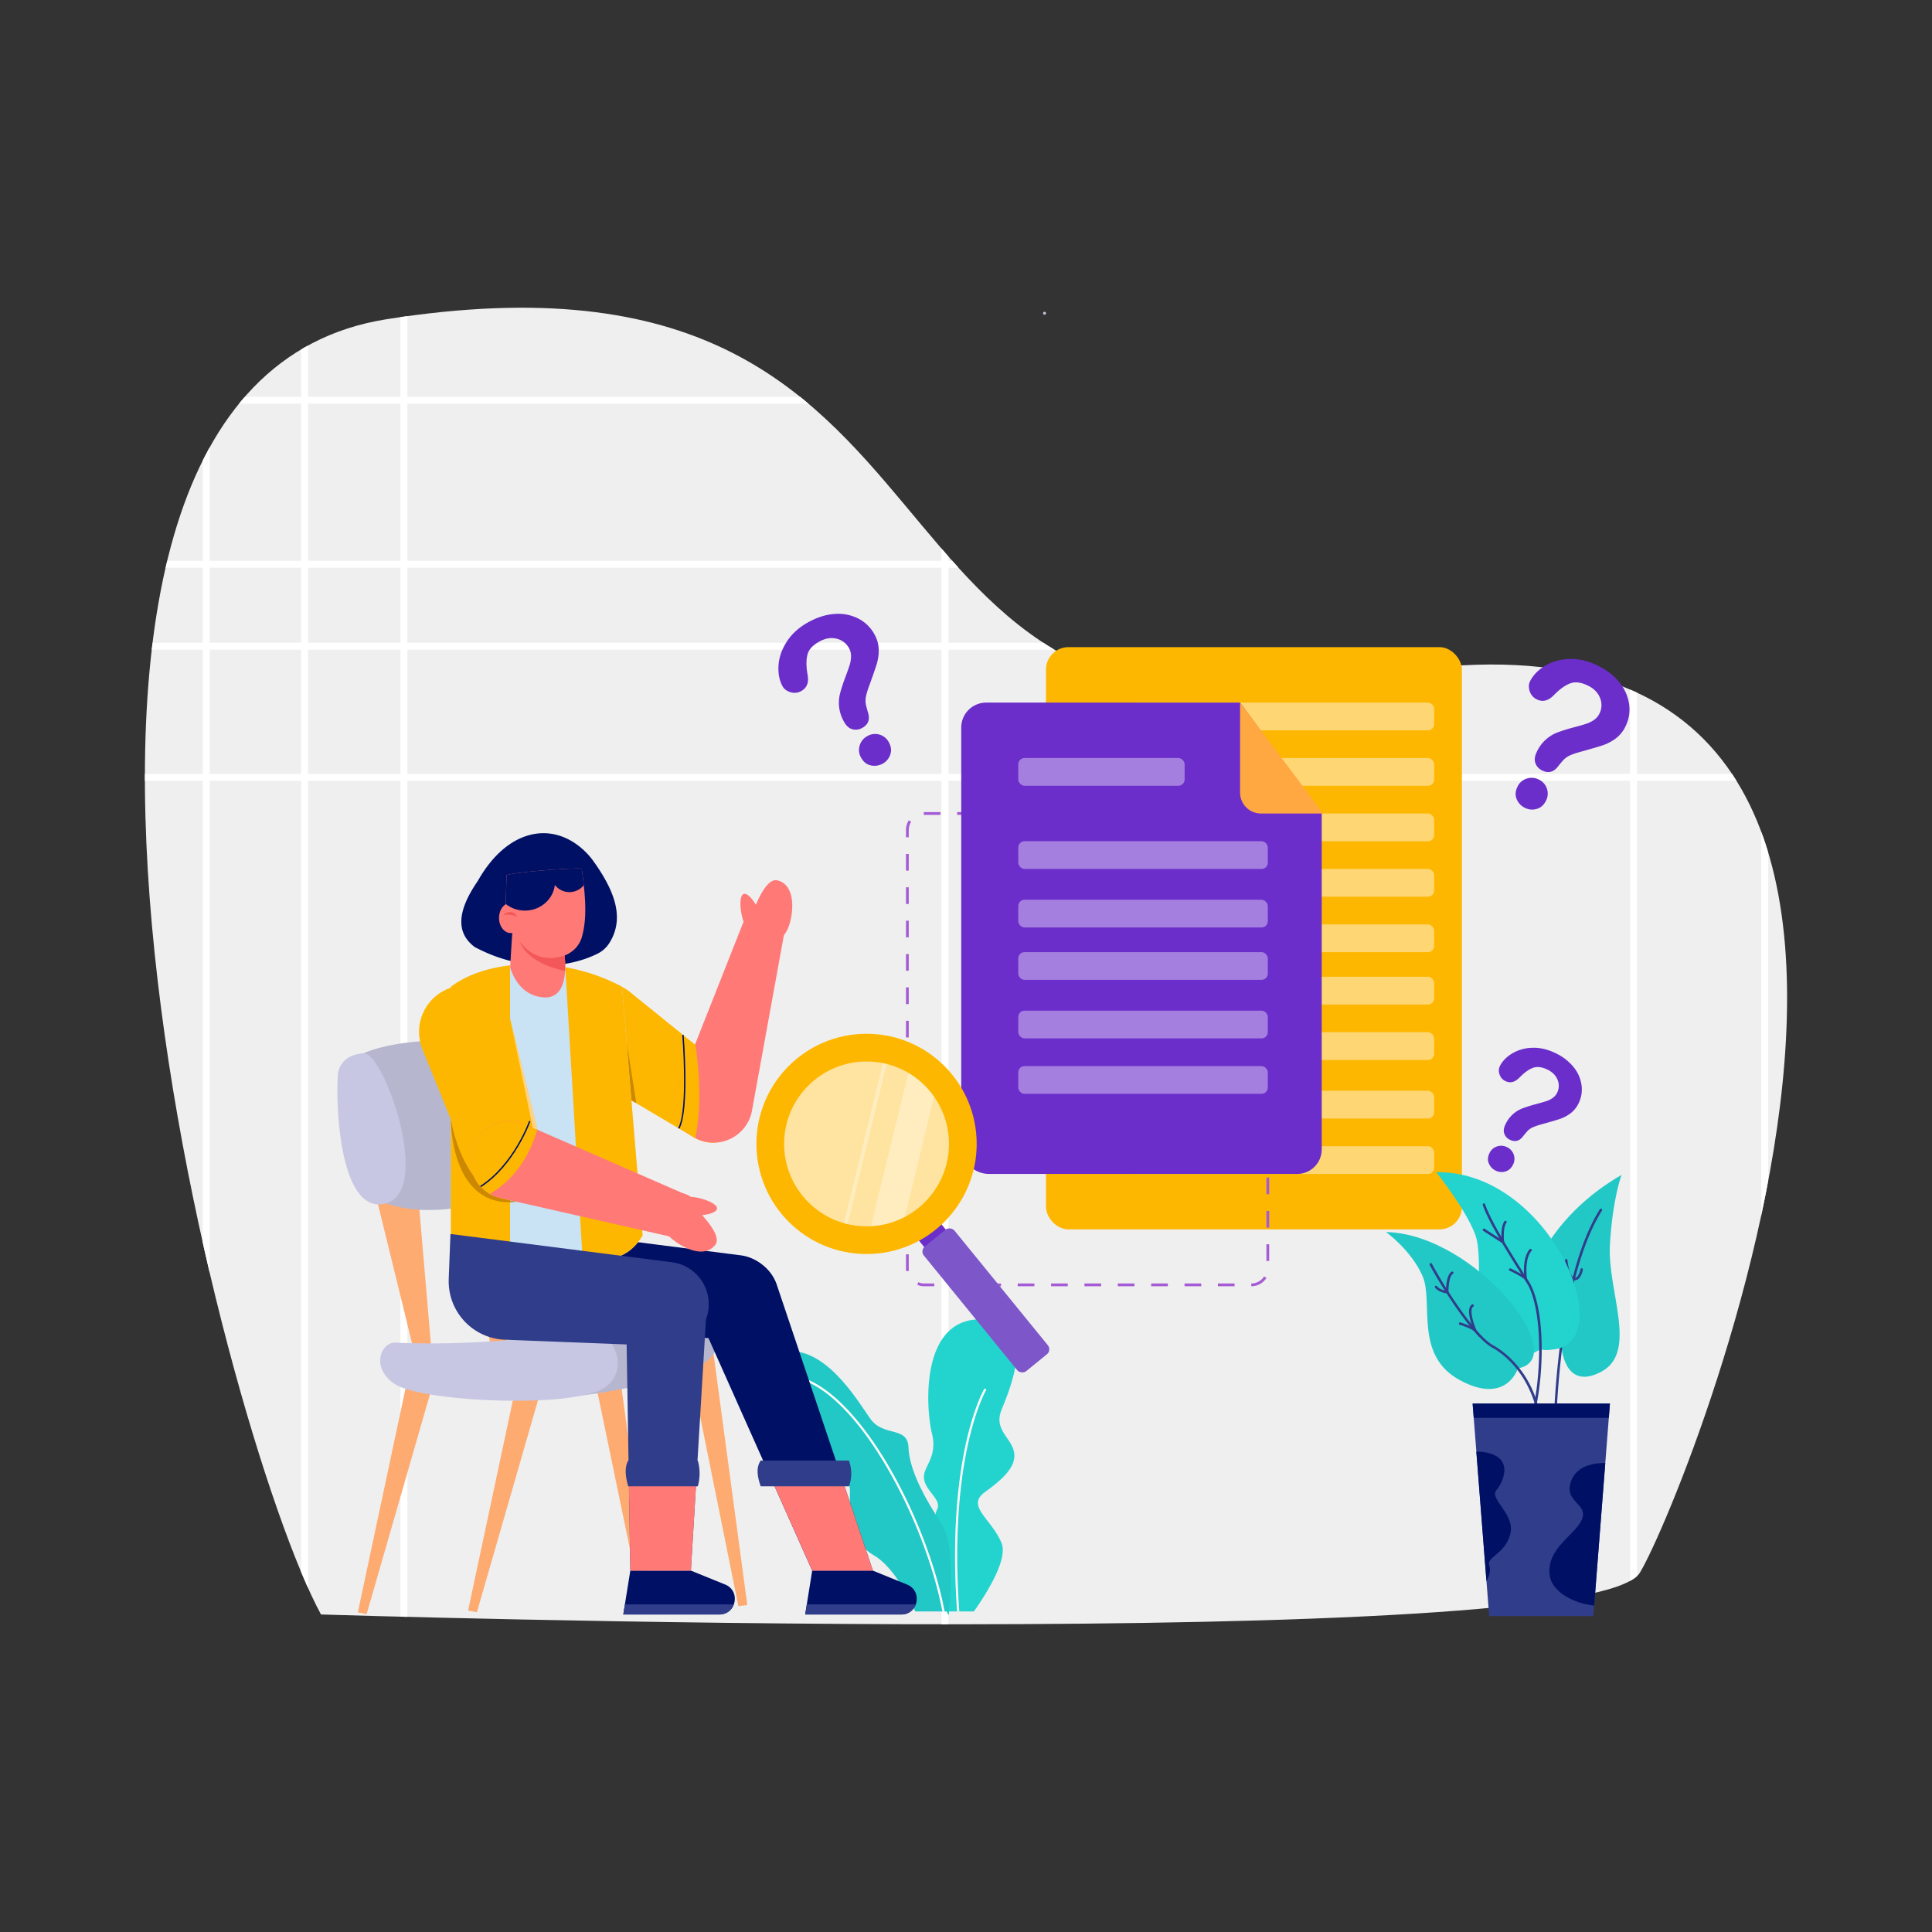 <svg id="Layer_1" data-name="Layer 1" xmlns="http://www.w3.org/2000/svg" xmlns:xlink="http://www.w3.org/1999/xlink" viewBox="0 0 2000 2000"><rect x="0" y="0" width="2000" height="2000" fill="#333333" stroke="none"/><defs><style>.cls-1,.cls-13,.cls-28,.cls-5{fill:none;}.cls-2{fill:#c7c7e3;}.cls-3{fill:#efefef;}.cls-4{clip-path:url(#clip-path);}.cls-5{stroke:#fff;stroke-width:7.19px;}.cls-13,.cls-28,.cls-5{stroke-miterlimit:10;}.cls-6{fill:#23d4ce;}.cls-7{fill:#22c8c6;}.cls-17,.cls-8{fill:#fff;}.cls-9{fill:#fdab71;}.cls-10{fill:#b6b6ce;}.cls-11{fill:#feb701;}.cls-12{opacity:0.45;}.cls-13{stroke:#a55bd6;stroke-width:2.87px;stroke-dasharray:17.27 17.27;}.cls-14{fill:#6b2eca;}.cls-15{fill:#ffa841;}.cls-16{opacity:0.39;}.cls-17{opacity:0.63;}.cls-18{fill:#7d56c9;}.cls-19{opacity:0.33;}.cls-20{clip-path:url(#clip-path-2);}.cls-21{fill:#001065;}.cls-22{fill:#303d8b;}.cls-23{fill:#ff7977;}.cls-24{fill:#c9e2f4;}.cls-25{fill:#f35757;}.cls-26{fill:#c80;}.cls-27{fill:#ffd283;}.cls-28{stroke:#001065;stroke-width:1.44px;}.cls-29{fill:#b0b0d6;}</style><clipPath id="clip-path"><path class="cls-1" d="M332.31,1671.31s1314.45,41.48,1365.37-43.38S2148.4,551.1,1401.6,703.86C848.84,816.92,1045.17,228.62,400.2,330.46-55.24,402.37,230.48,1484.61,332.31,1671.31Z"/></clipPath><clipPath id="clip-path-2"><circle class="cls-1" cx="897.05" cy="1184.16" r="85.31"/></clipPath></defs><path class="cls-2" d="M1081.3,325.78a1.5,1.5,0,0,0,0-3,1.5,1.5,0,0,0,0,3Z"/><path class="cls-3" d="M332.31,1671.31s1314.45,41.48,1365.37-43.38S2148.4,551.1,1401.6,703.86C848.84,816.92,1045.17,228.62,400.2,330.46-55.24,402.37,230.48,1484.61,332.31,1671.31Z"/><g class="cls-4"><rect class="cls-5" x="213.5" y="330.46" width="101.84" height="1561.49"/><rect class="cls-5" x="418.12" y="159.79" width="560.1" height="1799.11"/><rect class="cls-5" x="-108.04" y="414.38" width="2325.27" height="169.73"/><rect class="cls-5" x="78.66" y="668.97" width="2070.68" height="135.78"/><rect class="cls-5" x="1691.08" y="397.4" width="135.78" height="1359.71"/></g><path class="cls-6" d="M1049.58,1502.52c3.23,14.54-9.69,27.47-29.89,42s6.46,27.48,17,52.52c6.84,16.3-13.47,49.73-28.5,71.1H982.36c-.13,1.32-.27,2.55-.39,3.68-.66-1.2-1.3-2.43-1.91-3.68a107.05,107.05,0,0,1-4.35-10.28,149.94,149.94,0,0,1-6.76-26.22c-4.45-26.36-2.94-52.55-.48-64a21.29,21.29,0,0,1,1.53-4.94c5.25-10.1-10.91-18.18-13.33-31.1s14.54-21.82,8.08-47.67-12.92-122.88,54.94-118c55.75,4,25,73.52,17,93.72S1046.35,1488,1049.58,1502.52Z"/><path class="cls-7" d="M982.36,1668.15c-.13,1.32-.27,2.55-.39,3.68-.66-1.2-1.3-2.43-1.91-3.68H947.51c-7.69-16.93-23.44-46.86-43-58.17-27.87-16.16-24.64-47.67-24.64-67.06s-31.51-26.66-61.41-43.63-40.84-92.21-10.5-99.38c44.44-10.5,79.18,49.29,92.92,68.68s38.78,7.27,39.59,29.89c.71,20,12.85,45.17,28,69.17q2.92,4.65,6,9.2C987.83,1596.94,984.72,1645.43,982.36,1668.15Z"/><path class="cls-8" d="M1020.66,1439.26c-.11.18-11.15,19.41-19.7,60.83-7,34-13.56,89.49-7.91,168.06h-2.26c-5.64-78.83,1-134.56,8-168.68,8.62-41.71,19.81-61.15,19.92-61.34a1.12,1.12,0,0,1,1.54-.4A1.11,1.11,0,0,1,1020.66,1439.26Z"/><path class="cls-8" d="M977.84,1668.15h-2.28c-8-41.78-25.69-90.57-49-134-31.54-58.88-67.52-97.69-98.69-106.5a1.12,1.12,0,0,1-.78-1.38,1.13,1.13,0,0,1,1.39-.77c31.75,9,68.22,48.18,100.07,107.6A523.37,523.37,0,0,1,969,1631.65c2.6,8.92,4.86,17.68,6.76,26.22C976.47,1661.34,977.19,1664.76,977.84,1668.15Z"/><polygon class="cls-9" points="379.55 1670.92 370.42 1669.13 422.04 1426.77 448.39 1431.93 379.55 1670.92"/><polygon class="cls-9" points="493.69 1669.04 484.56 1667.25 536.18 1424.89 562.53 1430.05 493.69 1669.04"/><polygon class="cls-9" points="664.39 1662.71 673.63 1661.57 640.66 1416.23 613.99 1419.53 664.39 1662.71"/><polygon class="cls-9" points="764.37 1662.66 773.61 1661.52 737.89 1395.78 711.22 1399.08 764.37 1662.66"/><polygon class="cls-9" points="431.16 1409.39 384.02 1216.97 431.16 1216.97 447.6 1409.39 431.16 1409.39"/><polygon class="cls-9" points="508.98 1398.88 471.71 1201.2 508.98 1201.2 525.42 1398.88 508.98 1398.88"/><path class="cls-10" d="M361.62,1107.46a18.77,18.77,0,0,1,9.72-14.66c33-18,118.52-21.31,132.78-4.91,15.82,18.22,38.22,119.67,32.43,133.55-7.91,19-82.27,43.25-136.85,24.28C353.52,1229.67,358.88,1135.92,361.62,1107.46Z"/><path class="cls-2" d="M376.47,1090.3c20.78-1.27,71.49,141.76,23.23,155.42-44.05,12.47-52.5-84.49-50-132.64a23,23,0,0,1,15.17-20.25A41,41,0,0,1,376.47,1090.3Z"/><path class="cls-10" d="M609.38,1377.92s53.45.46,98.09-15.55c16.61-6,35.06,4.54,36.6,21.49.6,6.59-1.4,13.84-8.18,21.21-23.74,25.8-132,39.35-132,39.35Z"/><path class="cls-2" d="M409.2,1389.89s87.67,5.41,190.59-11.57c39.38-6.5,56,47.06,19.13,61.77-.55.22-1.11.43-1.69.64-45.88,16.7-181.93,9.11-208-7.59S394.22,1389.32,409.2,1389.89Z"/><rect class="cls-11" x="1082.82" y="669.91" width="430.54" height="602.75" rx="23.23"/><g class="cls-12"><rect class="cls-8" x="1168.92" y="1186.56" width="315.73" height="28.73" rx="6.48"/><rect class="cls-8" x="1168.92" y="1129.15" width="315.73" height="28.73" rx="6.48"/><rect class="cls-8" x="1168.92" y="1068.56" width="315.73" height="28.73" rx="6.48"/><rect class="cls-8" x="1168.92" y="1011.15" width="315.73" height="28.73" rx="6.48"/><rect class="cls-8" x="1168.92" y="956.94" width="315.73" height="28.73" rx="6.48"/><rect class="cls-8" x="1168.92" y="899.53" width="315.73" height="28.73" rx="6.48"/><rect class="cls-8" x="1168.92" y="842.13" width="315.73" height="28.73" rx="6.48"/><rect class="cls-8" x="1168.92" y="784.72" width="315.73" height="28.73" rx="6.48"/><rect class="cls-8" x="1168.92" y="727.32" width="315.73" height="28.73" rx="6.48"/></g><rect class="cls-13" x="939.3" y="842.13" width="373.13" height="487.94" rx="16.99"/><path class="cls-14" d="M1368.25,842.13v347.73a25.4,25.4,0,0,1-25.4,25.4H1024a28.93,28.93,0,0,1-28.93-28.93V753.17A25.85,25.85,0,0,1,1021,727.32h262.76Z"/><path class="cls-15" d="M1283.73,727.32v93.17a21.64,21.64,0,0,0,21.64,21.64h64.47"/><g class="cls-16"><rect class="cls-8" x="1054.11" y="1103.64" width="258.32" height="28.7" rx="6.47"/><rect class="cls-8" x="1054.11" y="1046.23" width="258.32" height="28.7" rx="6.47"/><rect class="cls-8" x="1054.11" y="985.64" width="258.32" height="28.7" rx="6.47"/><rect class="cls-8" x="1054.11" y="931.42" width="258.32" height="28.7" rx="6.47"/><rect class="cls-8" x="1054.11" y="870.83" width="258.32" height="28.7" rx="6.47"/><rect class="cls-8" x="1054.11" y="784.72" width="172.21" height="28.7" rx="6.47"/></g><rect class="cls-14" x="953.41" y="1264.29" width="28.7" height="34.54" transform="translate(-591.95 899.1) rotate(-39.16)"/><circle class="cls-11" cx="897.05" cy="1184.16" r="114.01"/><circle class="cls-17" cx="897.05" cy="1184.16" r="85.31"/><rect class="cls-18" x="1000.16" y="1262.9" width="40.86" height="166.29" rx="6.56" transform="translate(-620.8 946.96) rotate(-39.16)"/><g class="cls-19"><g class="cls-20"><rect class="cls-8" x="922.34" y="1068.41" width="31.69" height="236.14" transform="translate(307.41 -188.31) rotate(13.69)"/><rect class="cls-8" x="894.03" y="1065.11" width="3.8" height="236.14" transform="translate(305.43 -178.4) rotate(13.69)"/></g></g><path class="cls-21" d="M493.69,913.34c-22.27,32.85-20,53.69-2.3,67,44.07,23.49,91.25,24.49,127,7A30.69,30.69,0,0,0,630.94,976c15.08-24.3,7.09-51.5-16.71-84.63a70.59,70.59,0,0,0-5.15-6.42c-32.74-35.74-81.84-30-114,26.18C494.66,911.84,494.18,912.61,493.69,913.34Z"/><path class="cls-21" d="M533.17,1377.34l4.16-107.11,229.23,29.25a43.51,43.51,0,0,1,38,44.85h0a43.51,43.51,0,0,1-45.16,41.79Z"/><path class="cls-21" d="M759.65,1660.84a15.54,15.54,0,0,1-15.09,10.47H645.22l1.67-10.47,5.61-34.9h62.82l35.3,14.33C759.85,1644,762.38,1653.39,759.65,1660.84Z"/><path class="cls-21" d="M903.63,1626H840.81l-43-96.44L730.1,1377.74l-6.75-15.12a43.51,43.51,0,0,1,24.44-59.34l.25-.07a43.47,43.47,0,0,1,55.8,25.91l67.37,200.39Z"/><path class="cls-22" d="M730.81,1365.8l-.71,11.94L721,1529.51,715.2,1626H652.51l-1.57-96.44L647.83,1339a43.5,43.5,0,0,1,53.49-30.42l.22.07a43.47,43.47,0,0,1,29.27,57.13Z"/><path class="cls-22" d="M759.65,1660.84a15.54,15.54,0,0,1-15.09,10.47H645.22l1.67-10.47Z"/><path class="cls-21" d="M948,1660.84a15.54,15.54,0,0,1-15.09,10.47H833.52l1.67-10.47,5.61-34.9h62.82l35.3,14.33C948.15,1644,950.68,1653.39,948,1660.84Z"/><path class="cls-22" d="M948,1660.84a15.54,15.54,0,0,1-15.09,10.47H833.52l1.67-10.47Z"/><path class="cls-23" d="M804.7,911.36c-8.7-2-16.72,12.46-22.27,25.28-3.74-6.63-9-12.18-12.39-11.28-4.87,1.3-4,15.42-1.52,24.84a33.83,33.83,0,0,0,1.72,4.89,20.83,20.83,0,0,0,35.14,19,31.65,31.65,0,0,0,10.83-14.35C821.51,946.08,824.46,916,804.7,911.36Z"/><path class="cls-23" d="M740.41,1288.68c5.5-7-4.29-20.4-13.61-30.82,7.59-.61,14.83-3.06,15.44-6.51.86-5-12.31-10.12-21.91-11.79a33.57,33.57,0,0,0-5.16-.5,20.85,20.85,0,0,0-33,20.17,21.43,21.43,0,0,0,1,3.78,31.78,31.78,0,0,0,8.49,15.85C701.85,1289.38,727.91,1304.68,740.41,1288.68Z"/><path class="cls-11" d="M584.59,1034.16h0a48.08,48.08,0,0,1,67.62-7.18l109.58,88.54a37.79,37.79,0,0,1,5.65,53.14l-.15.18a37.8,37.8,0,0,1-48.68,8.76l-121.15-71.87A48.07,48.07,0,0,1,584.59,1034.16Z"/><path class="cls-23" d="M811.47,968.13l-33.15,182.34a40.4,40.4,0,0,1-53.22,30,39.44,39.44,0,0,1-5.29-2.34,40.26,40.26,0,0,1-19.13-49.3l19.13-48.39,49.94-126.35Z"/><path class="cls-24" d="M665.24,1278.86c-13.59,23.5-35.3,28-62.1,25-22.13-2.47-47.76-10-75.1-16.22-19.74-4.48-40.37-8.2-61.27-8.74V1021.51c15.9-12,37.46-19.44,61.27-22.18a200.23,200.23,0,0,1,57.15,2,193.44,193.44,0,0,1,58.73,20.21Z"/><path class="cls-23" d="M585,1005.11c-.79,13.1-5.2,28.18-21.46,27.39-28.5-1.37-35.39-31.33-35.39-31.33s2.33-42.87,3-43.3h52.94v28.54A92.24,92.24,0,0,1,585,1005.11Z"/><path class="cls-25" d="M585,1005.11C544,996.6,538.18,975,538.18,975l41.18-17.12h4.72v28.54A92.24,92.24,0,0,1,585,1005.11Z"/><path class="cls-23" d="M602.4,969.85a28,28,0,0,1-7.17,12.31,30.46,30.46,0,0,1-13.76,7.92c-45.8,12.31-58.11-47.75-58.11-47.75l.17-6.5.81-30c6.8-1.87,27.92-4.09,46.62-5.47.3,0,.59-.05.91-.05,14.08-1,26.64-1.57,30.33-1.11.86,6.21,1.57,11.89,2.14,17.14C607,941.12,606.19,956.11,602.4,969.85Z"/><path class="cls-25" d="M520.46,946.85c.16,0,9.13-9.77,17,3.4,0,0-13.85-6.53-16.82-3.4"/><polygon class="cls-26" points="653.66 1139.07 648.63 1078.31 658.73 1142.07 653.66 1139.07"/><path class="cls-11" d="M665.24,1278.86c-13.59,23.5-35.3,28-62.1,25L585.19,1001.3a193.44,193.44,0,0,1,58.73,20.21Z"/><path class="cls-11" d="M528,999.33V1287.6c-19.74-4.48-40.37-8.2-61.27-8.74V1021.51C482.67,1009.47,504.23,1002.07,528,999.33Z"/><path class="cls-26" d="M466.77,1159s-1,92.62,68,85.12c0,0-24.65-4.58-29.35-9.12S475.57,1208.13,466.77,1159Z"/><path class="cls-11" d="M470.43,1021.43h0a48.09,48.09,0,0,1,58.15,35.26l33.53,136.83a37.78,37.78,0,0,1-27.71,45.7l-.23.06a37.79,37.79,0,0,1-44-22.53l-52.84-130.58A48.08,48.08,0,0,1,470.43,1021.43Z"/><path class="cls-23" d="M714.44,1238.52l-20.35,41.7-176.17-40a40.78,40.78,0,0,1-20.43-12,40.42,40.42,0,0,1,44.72-64.88l14,6.13Z"/><polygon class="cls-27" points="528.58 1056.69 552.05 1169.88 556.24 1168.7 528.58 1056.69"/><path class="cls-22" d="M464.5,1324.05l1.81-46.64,229.24,29.25a43.52,43.52,0,0,1,38,44.85h0a43.51,43.51,0,0,1-45.17,41.79l-165.72-6.43a60.53,60.53,0,0,1-58.13-62.82Z"/><path class="cls-11" d="M719.81,1080.47c5.4,37.46,5.53,70.15,0,97.69a40.26,40.26,0,0,1-19.13-49.3Z"/><path class="cls-11" d="M556.24,1169.55c-9.15,30.15-25.44,52.4-49.2,66.38a40.4,40.4,0,0,1,35.17-72.51Z"/><ellipse class="cls-23" cx="528.77" cy="950.25" rx="12.18" ry="15.68"/><path class="cls-25" d="M520.46,947.83c-.16.08,8.57-9.23,15.13,1.23C535.59,949.06,526.05,945,520.46,947.83Z"/><path class="cls-21" d="M571.87,900.31c14.08-1,26.64-1.57,30.33-1.11.86,6.21,1.57,11.89,2.14,17.14a19,19,0,0,1-33.87-11.74,18.5,18.5,0,0,1,.49-4.24Z"/><path class="cls-21" d="M571,900.36c-18.7,1.38-39.82,3.6-46.62,5.47l-.81,30a31.91,31.91,0,0,0,19.82,6.82c16,0,29.21-11.59,31-26.56a27.49,27.49,0,0,0,.22-3.52,28.86,28.86,0,0,0-2.71-12.26Z"/><path class="cls-28" d="M707,1071.26s6.34,78-4.38,96.86"/><path class="cls-28" d="M548.43,1160.56s-16,45.29-50.94,67.74"/><polygon class="cls-23" points="720.99 1529.51 715.21 1625.95 652.51 1625.95 650.94 1529.51 720.99 1529.51"/><polygon class="cls-23" points="903.63 1625.95 840.81 1625.95 797.79 1529.51 871.21 1529.51 903.63 1625.95"/><path class="cls-22" d="M722.36,1538.61H650.28c-2.74-9.87-4-19.22,0-26.64h72.08A48.89,48.89,0,0,1,722.36,1538.61Z"/><path class="cls-22" d="M878.9,1538.61H787.47c-3.46-9.87-5.11-19.22,0-26.64H878.9C882.18,1521.8,881.86,1530.58,878.9,1538.61Z"/><path class="cls-7" d="M1678.64,1216.25c-125.15,72.3-119.21,209.43-62.39,176.09,0,0,2.14,48.24,41.07,27.85s6.49-83.43,9.27-131.64S1678.64,1216.25,1678.64,1216.25Z"/><path class="cls-22" d="M1609.12,1504a1.29,1.29,0,0,1-1.29-1.27,890.14,890.14,0,0,1,5.34-95.41c5.3-48.13,17.07-114.2,43.06-155.59a1.29,1.29,0,0,1,2.18,1.37c-25.73,41-37.41,106.64-42.68,154.5a892.24,892.24,0,0,0-5.33,95.1,1.28,1.28,0,0,1-1.27,1.3Z"/><path class="cls-29" d="M1620.83,1366.53a2.79,2.79,0,0,1-.91-.14c-4.05-1.33-5.83-18.5-6.53-28.62a1.29,1.29,0,0,1,2.57-.17c.82,11.87,2.94,25.3,4.79,26.35,0,0,.14,0,.4-.09,2.06-1.09,4.59-7.57,5.7-11.39a1.29,1.29,0,1,1,2.47.71c-.53,1.83-3.34,11-7,13A3.27,3.27,0,0,1,1620.83,1366.53Z"/><path class="cls-22" d="M1630.39,1325.25a5.92,5.92,0,0,1-1.74-.26c-6.89-2.07-8.4-18.41-8.55-20.27a1.28,1.28,0,1,1,2.56-.2c.52,6.33,2.8,16.82,6.74,18a2.87,2.87,0,0,0,2.48-.28c2.48-1.53,3.87-6.5,4.19-8.28a1.29,1.29,0,0,1,2.54.46c-.06.3-1.41,7.57-5.38,10A5.37,5.37,0,0,1,1630.39,1325.25Z"/><path class="cls-6" d="M1486.75,1213.46c124.22-2.16,199.62,196.2,107.84,183.23,0,0-26.26,19.17-49.75-3.08s-7.41-89-17.92-116.18S1486.75,1213.46,1486.75,1213.46Z"/><path class="cls-7" d="M1434.84,1275.42c92.08,2,193.89,130.69,136.49,141.13,0,0-11.74,38.25-59.9,12.29s-27-81-38.9-108.11C1460.79,1294.11,1434.84,1275.42,1434.84,1275.42Z"/><path class="cls-22" d="M1581.3,1482a1.28,1.28,0,0,1-1.16-1.83c7.25-15.4,12.38-45.31,13.09-76.2.78-34.32-4-62.19-13-76.45-20.63-32.5-39.61-63.08-45.25-80a1.29,1.29,0,1,1,2.44-.81c5.55,16.64,25.26,48.37,45,79.44,20.81,32.79,15.09,123.22.08,155.12A1.28,1.28,0,0,1,1581.3,1482Z"/><path class="cls-22" d="M1557.47,1288.34l-22-14.15a1.29,1.29,0,0,1,1.4-2.17l17.46,11.25c-.29-4.61-.4-14,3-18.94a1.29,1.29,0,1,1,2.11,1.48c-4,5.71-2.37,19.67-2.35,19.81Z"/><path class="cls-22" d="M1581.65,1329.81l-3.27-5.16c-1.2-1.88-10.17-6.64-15.55-9.19a1.29,1.29,0,0,1,1.11-2.33c1.87.89,9.56,4.61,13.88,7.67-.53-6.37-.8-20.14,5.6-27.53a1.29,1.29,0,1,1,1.95,1.69c-7.56,8.72-4.66,28.61-4.63,28.81Z"/><path class="cls-22" d="M1595.52,1486.37a1.29,1.29,0,0,1-1.29-1.23c-2.18-47.53-27.26-77.86-50-90.4-18.56-10.23-51-60.55-64.17-85.22a1.29,1.29,0,1,1,2.27-1.22c13.09,24.44,45.06,74.22,63.14,84.19,6.85,3.77,20.06,12.65,31.63,29.7,12,17.67,18.61,38.81,19.71,62.83a1.29,1.29,0,0,1-1.22,1.35Z"/><path class="cls-22" d="M1499.59,1339.13l-1.46-.17c-8.71-1-12.26-5.56-12.41-5.75a1.29,1.29,0,1,1,2-1.56c.06.07,2.75,3.42,9.2,4.55,0-4.53.62-16.82,5.84-19.73a1.29,1.29,0,0,1,1.25,2.26c-3.55,2-4.65,12.65-4.5,18.92Z"/><path class="cls-22" d="M1531.73,1384.52l-5.43-6.12c-2.33-2.61-11.8-6-15.25-7a1.29,1.29,0,0,1,.76-2.46,80.87,80.87,0,0,1,12.63,5.08c-2.57-6.9-6.47-20-.67-23.61a1.29,1.29,0,0,1,1.36,2.19c-4.26,2.65-.23,16.41,3.31,24.47Z"/><polygon class="cls-22" points="1666.59 1452.94 1665.43 1467.78 1661.78 1514.53 1650.27 1662.11 1649.42 1672.96 1541.62 1672.96 1538.79 1636.77 1528.32 1502.58 1525.61 1467.78 1524.45 1452.94 1666.59 1452.94"/><polygon class="cls-21" points="1666.59 1452.94 1665.43 1467.78 1525.61 1467.78 1524.45 1452.94 1666.59 1452.94"/><path class="cls-21" d="M1661.78,1514.53l-11.51,147.58c-21.22-2.21-44.16-14.32-46.1-31.8-3.09-27.81,26-40.79,33.17-56.85s-15.55-17.79-12.16-35.85C1627.89,1523.22,1640.57,1514.19,1661.78,1514.53Z"/><path class="cls-21" d="M1563.38,1588.31c-5.56,21-25.37,23.46-21.64,32.73,1.77,4.41,0,10.79-3,15.73l-10.47-134.19c41.91,1.35,28.38,31.27,20.85,40C1541.13,1551.83,1568.94,1567.33,1563.38,1588.31Z"/><path class="cls-14" d="M1578.58,836.27a17.15,17.15,0,0,1-8.52-9q-2.55-6.06.9-13a15.5,15.5,0,0,1,9.44-8.25,16.21,16.21,0,0,1,12.66,1,16.05,16.05,0,0,1,7.38,21.81q-3.4,6.86-9.74,8.59A16.55,16.55,0,0,1,1578.58,836.27Zm5.31-131q4.6-9.3,15.3-15.9t25.26-7.19q14.55-.6,29.83,7,14.21,7,22.48,17.64a45.39,45.39,0,0,1,9.75,22.56,39,39,0,0,1-3.77,22.52,33.69,33.69,0,0,1-10.59,12.92,49.7,49.7,0,0,1-13.39,6.85q-6.9,2.25-24.28,7.07a75.52,75.52,0,0,0-8,2.69,24.41,24.41,0,0,0-5.07,2.74,23,23,0,0,0-3.41,3.07q-1.49,1.63-4.93,5.9-6.9,9.27-16.69,4.42a13.27,13.27,0,0,1-6.93-7.56q-1.83-5.06,1.42-11.62a38.74,38.74,0,0,1,21.59-20.22,172.26,172.26,0,0,1,16.71-5.2q9-2.38,13.15-3.8a31,31,0,0,0,7.78-3.89,16.74,16.74,0,0,0,5.6-6.5,19.31,19.31,0,0,0,.71-16.1q-3.17-8.26-12.37-12.83-10.77-5.33-18.55-2.41T1609,719.16q-8.82,9.42-18.11,4.82a13.84,13.84,0,0,1-7.34-8.45Q1581.66,709.8,1583.89,705.29Z"/><path class="cls-14" d="M810,710.27q-4.92-9.15-4.07-21.69t8.8-24.74q8-12.21,23-20.26,14-7.49,27.42-8.07a45.38,45.38,0,0,1,24,5.15,39.07,39.07,0,0,1,16.15,16.14,33.79,33.79,0,0,1,4.37,16.13,49.63,49.63,0,0,1-2.19,14.87q-2.18,6.94-8.34,23.88a78,78,0,0,0-2.43,8.06,24.07,24.07,0,0,0-.72,5.72,23,23,0,0,0,.52,4.55c.32,1.44,1,3.93,2,7.45q3.54,11-6.09,16.16a13.25,13.25,0,0,1-10.18,1.24q-5.18-1.44-8.63-7.89a40.71,40.71,0,0,1-5-15.35,40.26,40.26,0,0,1,1.07-14A174.18,174.18,0,0,1,875.11,701q3.27-8.68,4.54-12.91a31.37,31.37,0,0,0,1.35-8.59,16.8,16.8,0,0,0-2-8.33,19.35,19.35,0,0,0-12.7-9.93q-8.57-2.22-17.62,2.64Q838,669.57,835.9,677.6t0,20.29q2.57,12.65-6.58,17.54a13.86,13.86,0,0,1-11.14,1.08Q812.4,714.7,810,710.27ZM913.6,790.61a17.19,17.19,0,0,1-12.29,1.69q-6.43-1.45-10.09-8.29A15.57,15.57,0,0,1,890,771.53a16.24,16.24,0,0,1,8.18-9.71,16,16,0,0,1,22,6.65q3.62,6.74,1.35,12.92A16.59,16.59,0,0,1,913.6,790.61Z"/><path class="cls-14" d="M1548.23,1211.78a14.17,14.17,0,0,1-7-7.45q-2.1-5,.74-10.74a12.89,12.89,0,0,1,7.79-6.81,13.45,13.45,0,0,1,10.45.84,13.26,13.26,0,0,1,6.08,18q-2.79,5.66-8,7.09A13.67,13.67,0,0,1,1548.23,1211.78Zm4.38-108.06q3.8-7.67,12.62-13.11a42.44,42.44,0,0,1,20.84-5.94q12-.48,24.62,5.75a52.43,52.43,0,0,1,18.54,14.55,37.41,37.41,0,0,1,8,18.61,32.22,32.22,0,0,1-3.1,18.58,27.89,27.89,0,0,1-8.75,10.66,41,41,0,0,1-11,5.65q-5.7,1.86-20,5.83a61.21,61.21,0,0,0-6.58,2.23,20.3,20.3,0,0,0-4.19,2.25,19.12,19.12,0,0,0-2.81,2.53c-.81.91-2.17,2.53-4.07,4.88q-5.7,7.63-13.77,3.64a10.91,10.91,0,0,1-5.71-6.24q-1.52-4.17,1.17-9.58a31.91,31.91,0,0,1,17.81-16.69A144,144,0,0,1,1590,1143q7.4-2,10.85-3.13a25.49,25.49,0,0,0,6.41-3.21,13.81,13.81,0,0,0,4.62-5.36,16,16,0,0,0,.59-13.29q-2.62-6.81-10.21-10.58-8.88-4.39-15.31-2t-13.64,9.7q-7.26,7.77-14.94,4a11.4,11.4,0,0,1-6.06-7A10.88,10.88,0,0,1,1552.61,1103.72Z"/></svg>